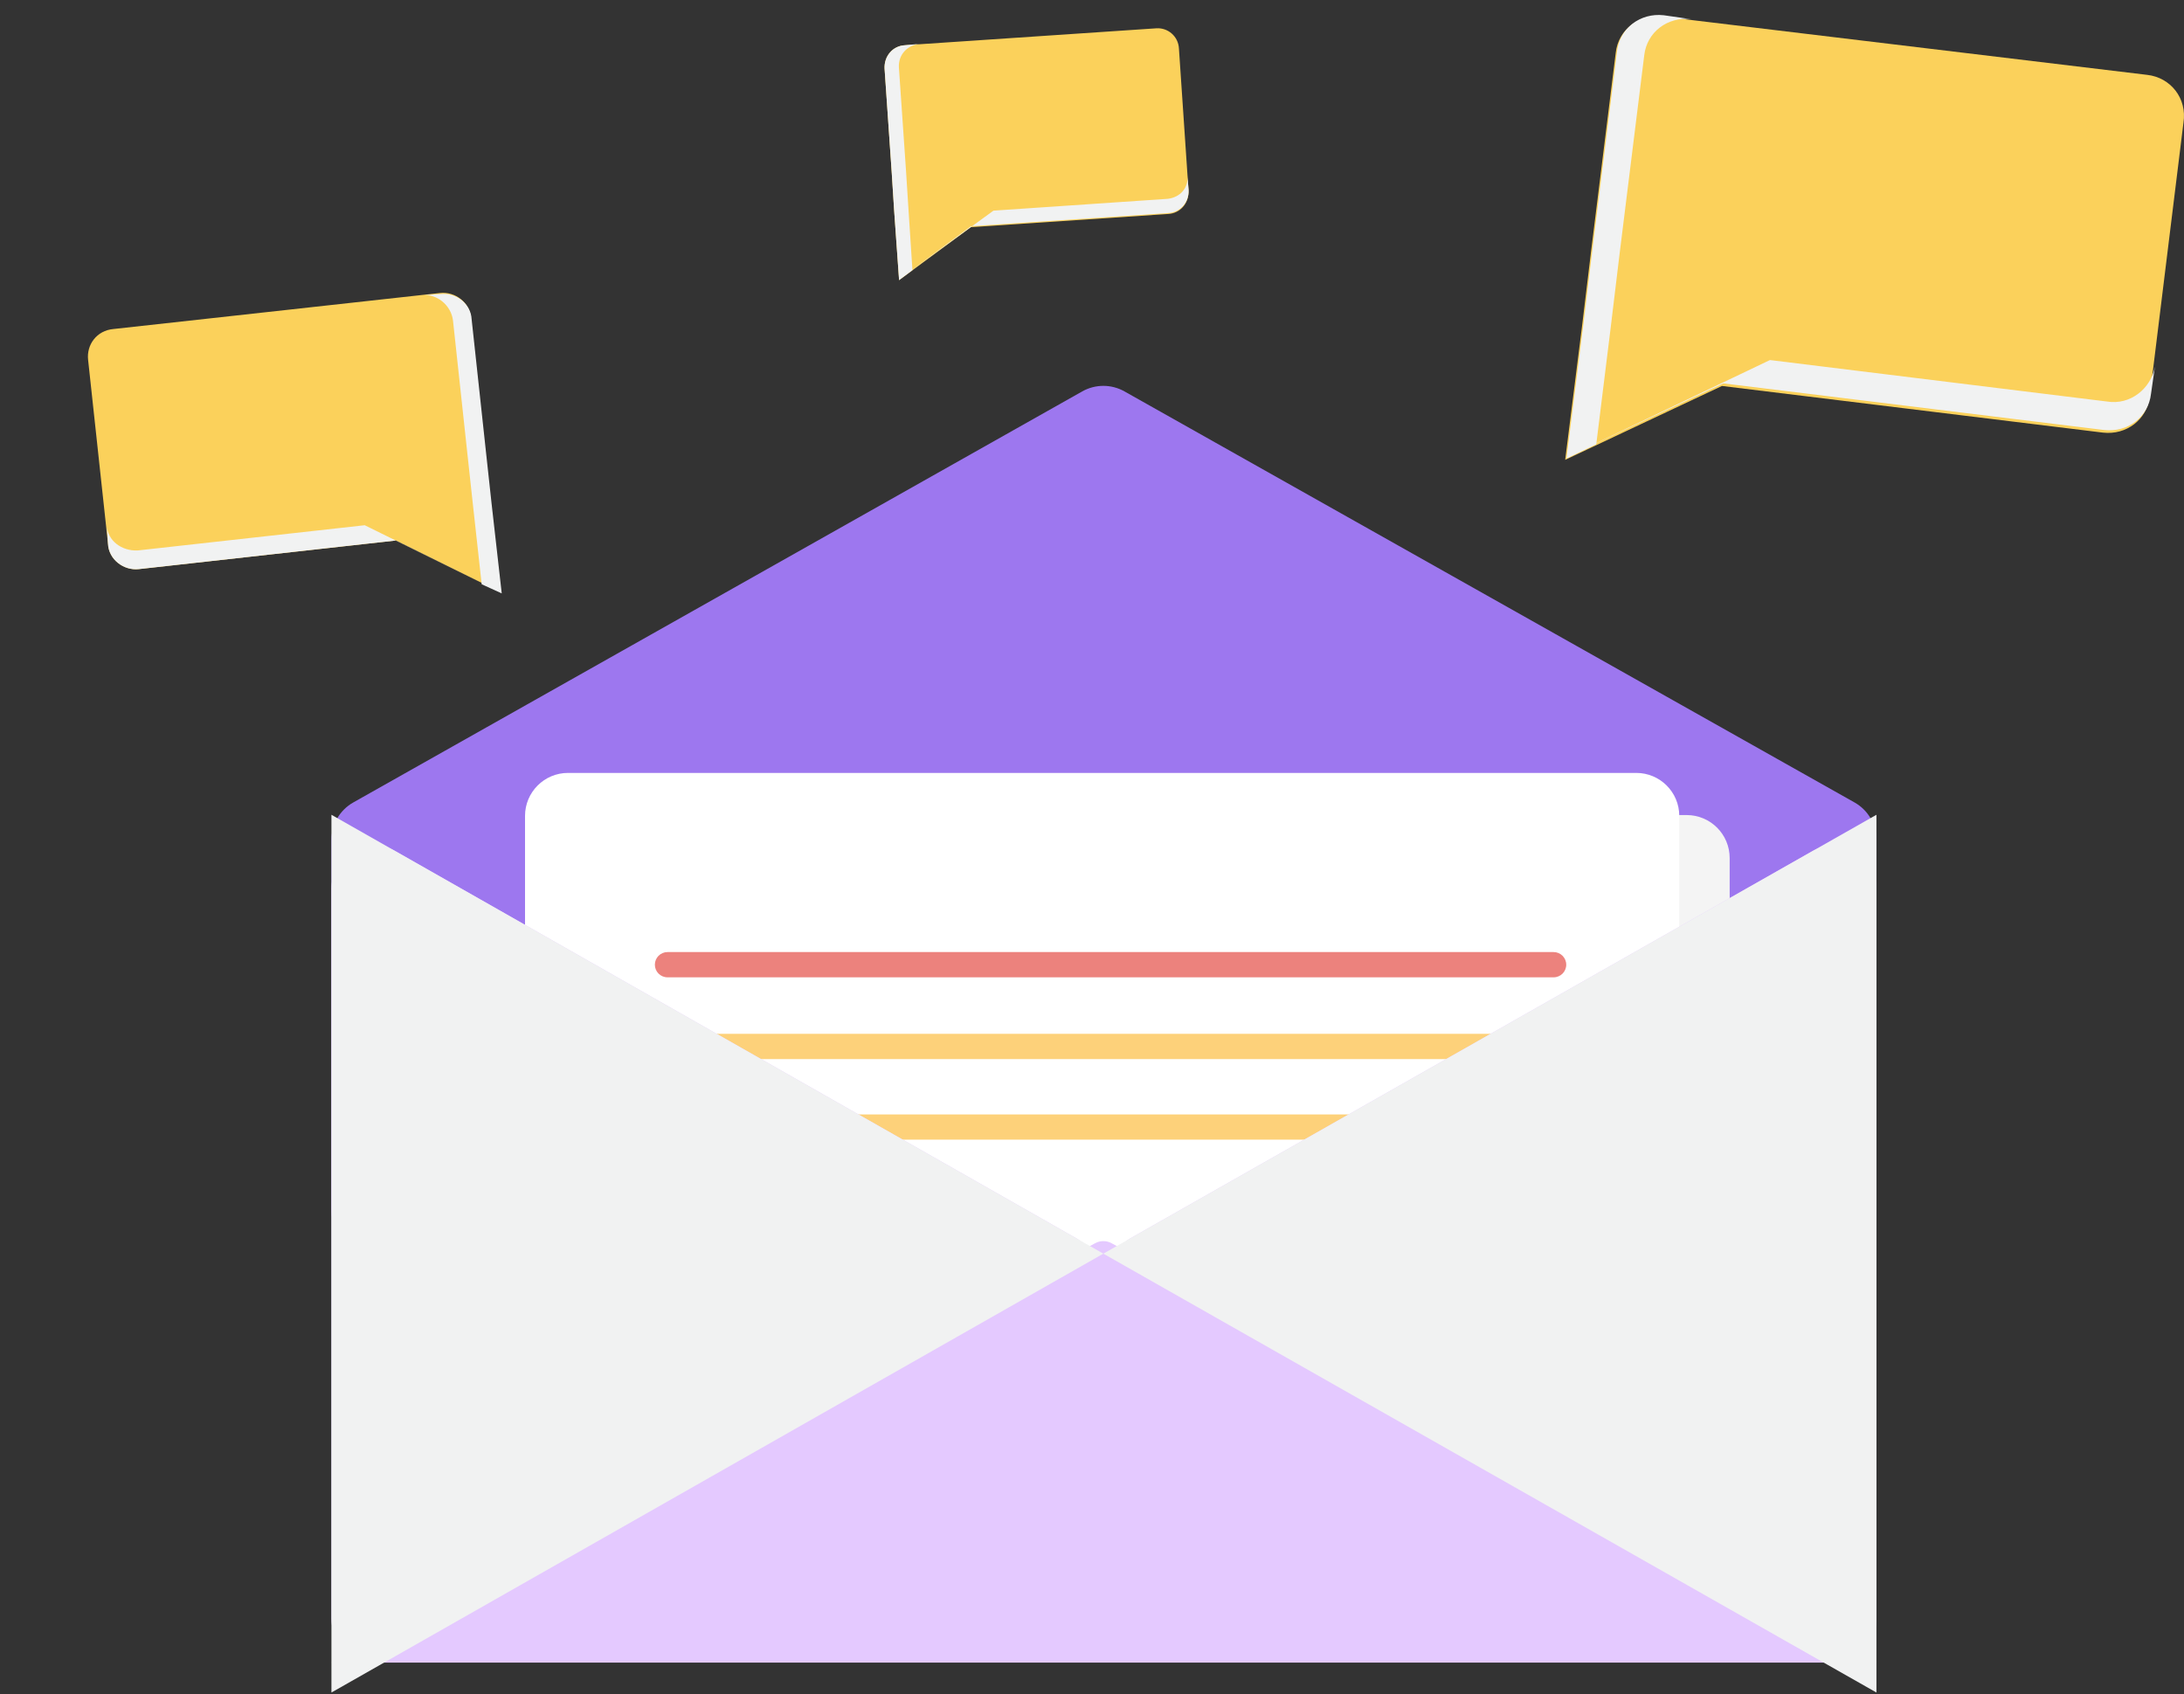 <svg width="254" height="197" viewBox="0 0 254 197" fill="none" xmlns="http://www.w3.org/2000/svg">
<rect x="0" y="0" width="254" height="197" fill="#333333" stroke="none"/>
<path d="M218.23 97.677C218.23 95.871 217.257 94.206 215.683 93.32L130.773 45.516C129.249 44.658 127.388 44.659 125.864 45.518L41.09 93.319C39.518 94.205 38.546 95.87 38.546 97.674V140.792C38.546 143.554 40.784 145.792 43.546 145.792H213.23C215.992 145.792 218.23 143.554 218.23 140.792V97.677Z" fill="#9D77EF"/>
<path d="M71.373 94.786H196.161C198.923 94.786 201.161 97.025 201.161 99.786V193.051H66.373V99.786C66.373 97.025 68.612 94.786 71.373 94.786Z" fill="#F4F4F4"/>
<path d="M66.061 89.886H190.3C193.061 89.886 195.3 92.124 195.3 94.886V192.942H61.061V94.886C61.061 92.124 63.299 89.886 66.061 89.886Z" fill="white"/>
<path d="M77.629 110.72H180.686C181.497 110.72 182.154 111.378 182.154 112.189C182.154 113 181.497 113.657 180.686 113.657H77.629C76.819 113.657 76.161 113 76.161 112.189C76.161 111.378 76.819 110.72 77.629 110.72Z" fill="#EC827D"/>
<path d="M77.629 120.229H180.686C181.497 120.229 182.154 120.887 182.154 121.697C182.154 122.508 181.497 123.166 180.686 123.166H77.629C76.819 123.166 76.161 122.508 76.161 121.697C76.161 120.887 76.819 120.229 77.629 120.229Z" fill="#FDD17A"/>
<path d="M77.629 129.598H180.686C181.497 129.598 182.154 130.255 182.154 131.066C182.154 131.877 181.497 132.535 180.686 132.535H77.629C76.819 132.535 76.161 131.877 76.161 131.066C76.161 130.255 76.819 129.598 77.629 129.598Z" fill="#FDD17A"/>
<path d="M38.547 193.353L127.357 144.581C127.956 144.252 128.682 144.252 129.282 144.581L218.231 193.353H38.547Z" fill="#E4C9FF"/>
<path d="M218.231 103.341C218.231 99.508 214.096 97.101 210.763 98.993L131.383 144.053C130.033 144.82 130.033 146.765 131.383 147.532L210.763 192.592C214.096 194.484 218.231 192.076 218.231 188.244V103.341Z" fill="#E4C9FF"/>
<path d="M46.017 99.001C42.684 97.106 38.546 99.514 38.546 103.348V188.237C38.546 192.071 42.684 194.479 46.017 192.584L125.26 147.531C126.609 146.764 126.609 144.821 125.26 144.054L46.017 99.001Z" fill="#E4C9FF"/>
<g style="mix-blend-mode:multiply">
<path d="M218.231 94.754L128.319 145.793L218.231 196.831V94.754Z" fill="#F1F2F2"/>
</g>
<g style="mix-blend-mode:multiply">
<path d="M38.546 94.754V196.831L128.318 145.793L38.546 94.754Z" fill="#F1F2F2"/>
</g>
<path d="M249.714 8.706L193.335 1.923C190.622 1.621 188.21 3.43 187.908 6.144L185.044 29.207L183.989 37.951L182.029 53.477L200.269 44.885L244.588 50.312C247.302 50.613 249.714 48.804 250.015 46.091L253.934 14.284C254.387 11.419 252.427 9.008 249.714 8.706Z" fill="#FBD15B"/>
<g style="mix-blend-mode:multiply">
<path d="M187.305 38.252L188.36 29.509L191.224 6.445C191.526 3.732 193.938 1.923 196.651 2.224L193.486 1.772C190.772 1.471 188.36 3.279 188.059 5.993L185.195 29.057L184.139 37.8L182.18 53.327L185.647 51.669L187.305 38.252Z" fill="#F1F2F2"/>
</g>
<g style="mix-blend-mode:multiply">
<path d="M245.04 46.694L205.847 41.871L182.18 53.176L200.42 44.584L244.739 50.011C247.452 50.312 249.864 48.503 250.165 45.79L250.618 42.624C250.165 45.187 247.754 47.147 245.04 46.694Z" fill="#F1F2F2"/>
</g>
<path d="M13.197 38.263L51.177 34.074C52.924 33.876 54.685 35.186 54.763 37.025L56.449 52.626L57.076 58.409L58.261 68.89L46.053 62.856L16.146 66.185C14.399 66.382 12.638 65.072 12.56 63.234L10.246 41.849C10.049 40.102 11.239 38.433 13.197 38.263Z" fill="#FBD15B"/>
<g style="mix-blend-mode:multiply">
<path d="M54.998 58.67L54.37 52.887L52.684 37.286C52.486 35.539 50.845 34.137 49.098 34.335L51.268 34.194C53.015 33.996 54.776 35.306 54.853 37.144L56.539 52.746L57.167 58.529L58.352 69.01L56.02 67.947L54.998 58.67Z" fill="#F1F2F2"/>
</g>
<g style="mix-blend-mode:multiply">
<path d="M16.004 64.016L42.418 61.081L58.26 68.891L46.053 62.856L16.145 66.185C14.398 66.382 12.637 65.073 12.559 63.234L12.418 61.065C12.496 62.903 14.165 64.093 16.004 64.016Z" fill="#F1F2F2"/>
</g>
<path d="M134.501 3.291L105.252 5.259C103.815 5.327 102.807 6.541 102.875 7.978L103.7 19.946L103.99 24.486L104.564 32.577L112.915 26.42L135.848 24.884C137.286 24.816 138.294 23.603 138.226 22.166L137.111 5.657C137.043 4.22 135.829 3.212 134.501 3.291Z" fill="#FBD15B"/>
<g style="mix-blend-mode:multiply">
<path d="M105.656 24.333L105.366 19.792L104.541 7.824C104.473 6.387 105.47 5.283 106.918 5.106L105.252 5.26C103.815 5.328 102.807 6.541 102.875 7.978L103.7 19.946L103.99 24.487L104.564 32.578L106.117 31.422L105.656 24.333Z" fill="#F1F2F2"/>
</g>
<g style="mix-blend-mode:multiply">
<path d="M135.816 23.121L115.54 24.497L104.577 32.468L112.928 26.311L135.861 24.776C137.298 24.707 138.306 23.494 138.238 22.057L138.085 20.39C138.261 21.839 137.265 22.944 135.816 23.121Z" fill="#F1F2F2"/>
</g>
</svg>
